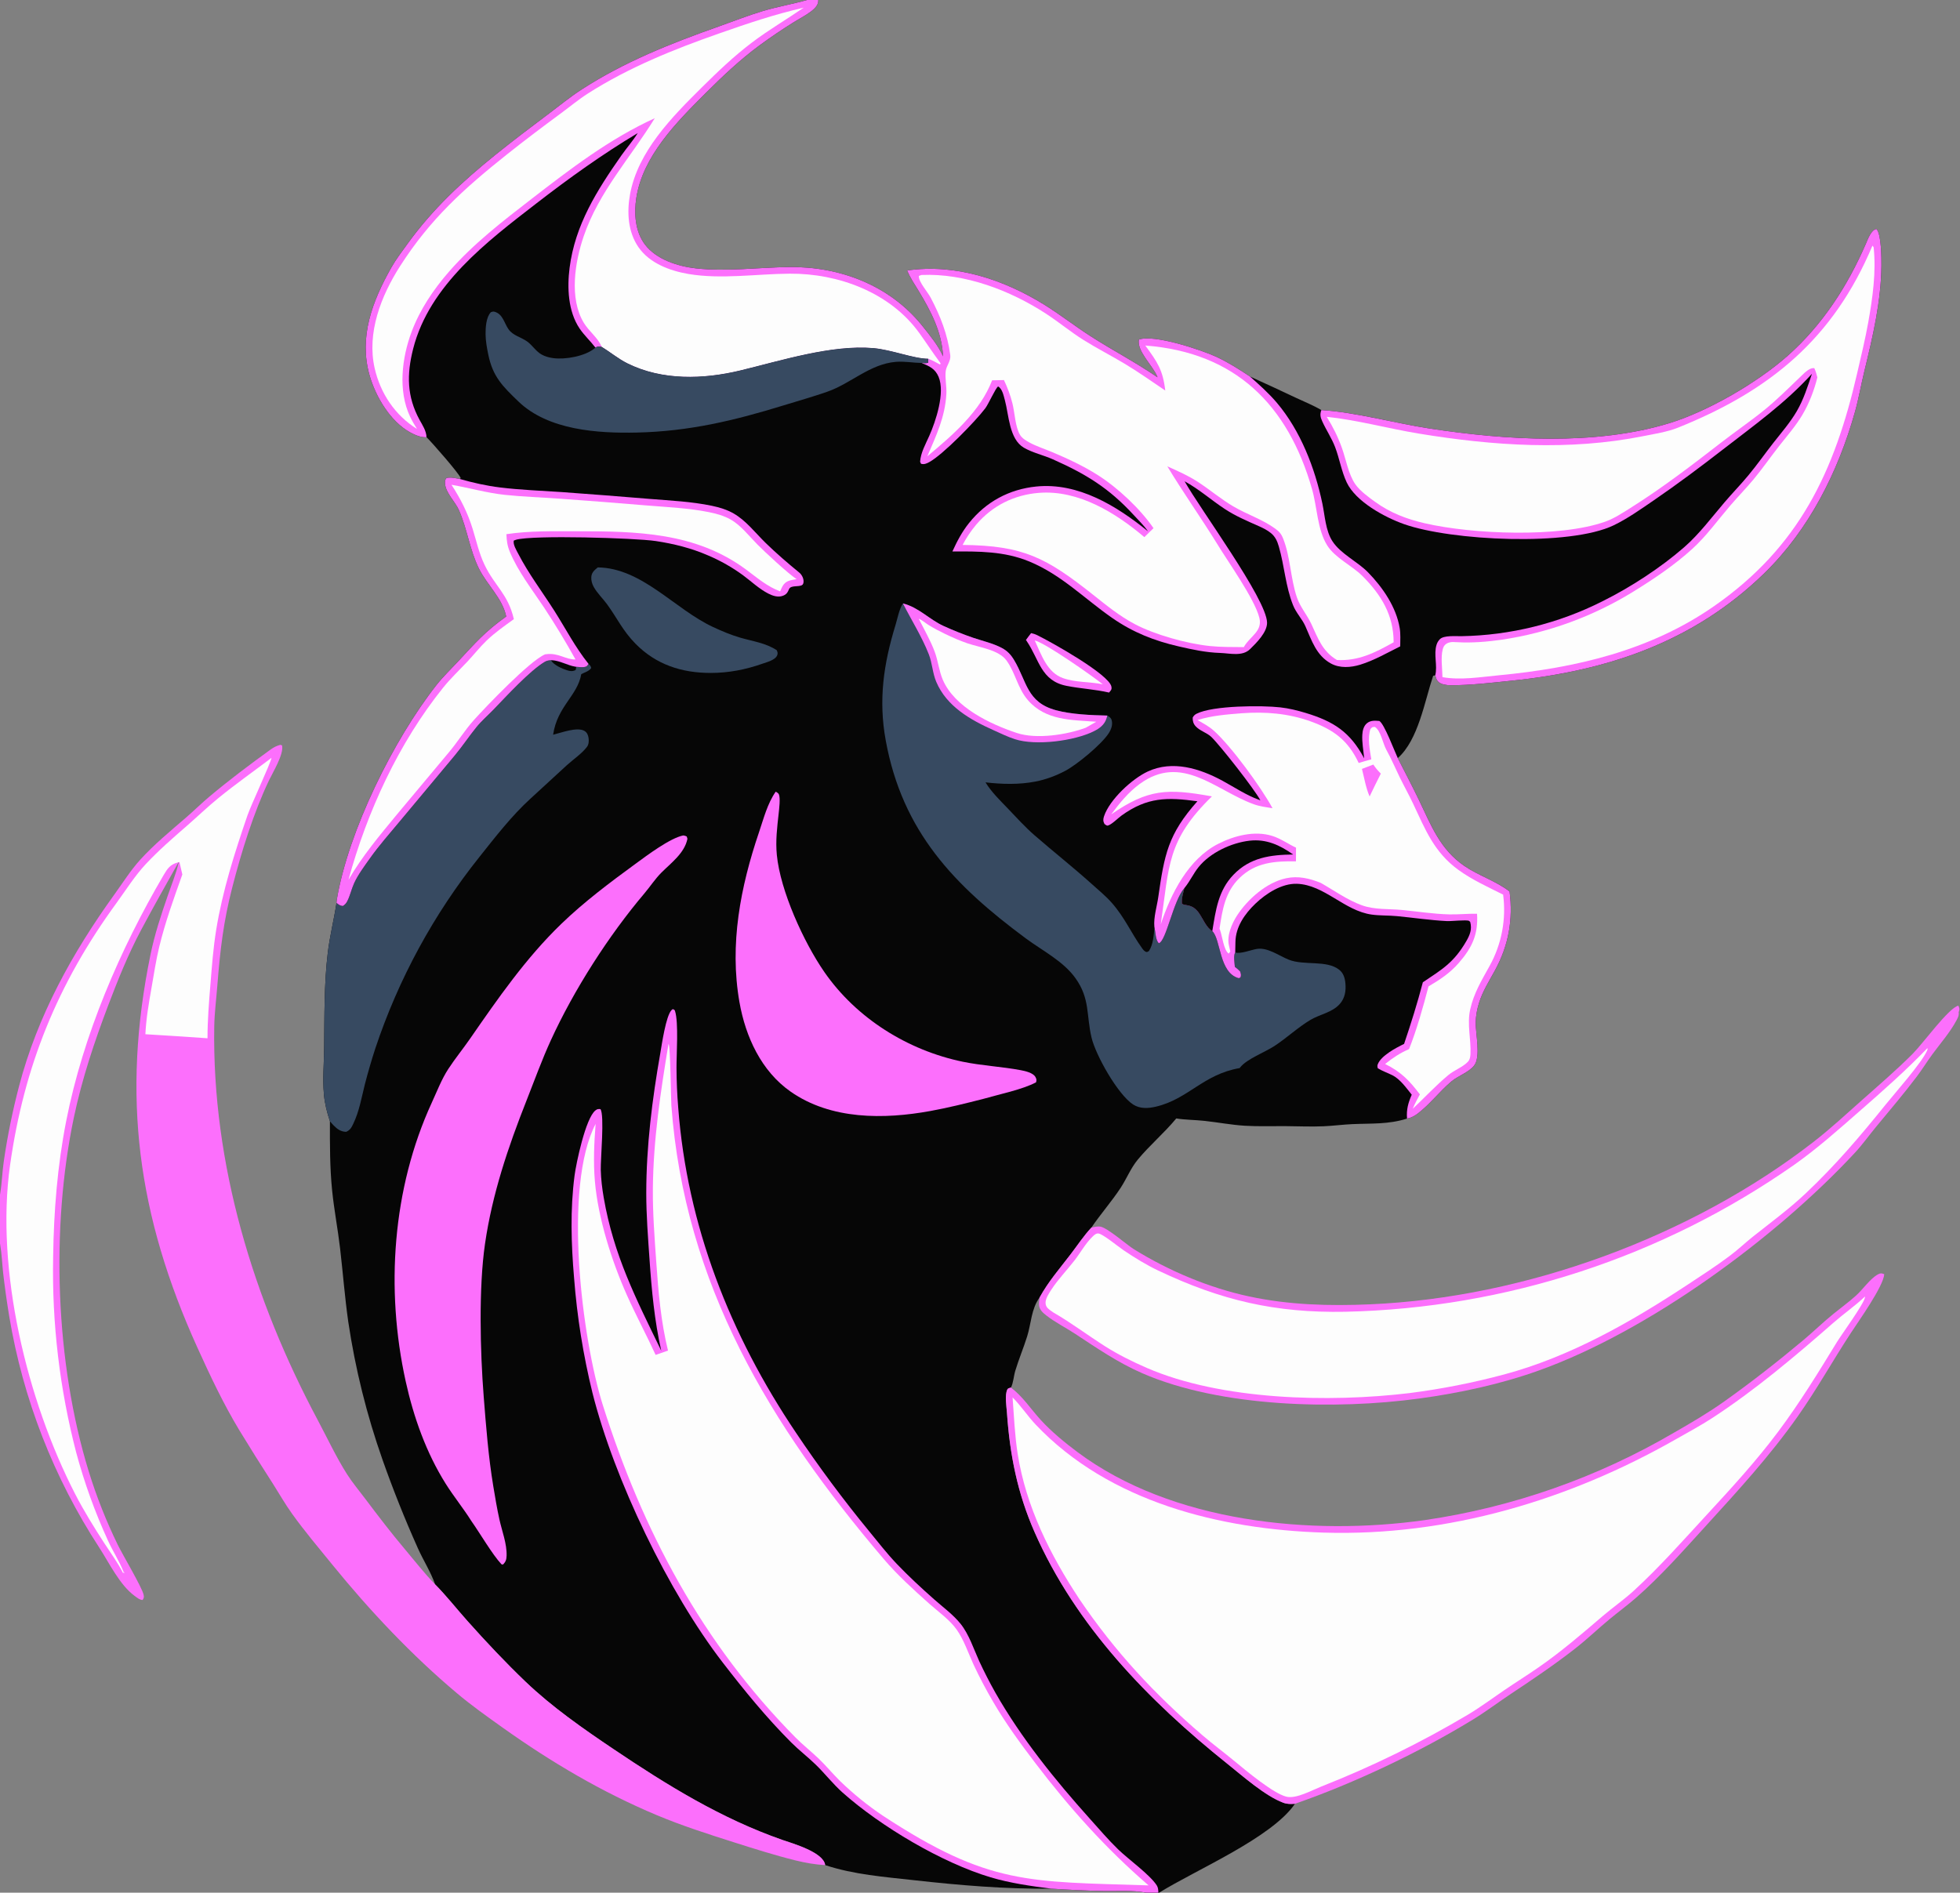 <?xml version="1.0" encoding="utf-8" ?>
<svg xmlns="http://www.w3.org/2000/svg" xmlns:xlink="http://www.w3.org/1999/xlink" width="1200" height="1159">
	<rect width="100%" height="100%" fill="#808080" stroke="none"/>
	<path fill="#060606" d="M494.148 0L500.983 0C500.978 0.278 500.983 0.557 500.967 0.835C500.827 3.285 498.566 5.466 496.741 6.862C493.226 9.552 489.131 11.595 485.384 13.954C478.575 18.243 471.818 22.779 465.33 27.542C453.122 36.505 442.349 46.726 431.655 57.407C414.155 74.886 393.563 95.609 389.586 121.164C388.102 130.698 388.834 141.749 394.851 149.715C401.796 158.91 414.998 163.09 426 164.334C444.642 166.442 464.424 163.747 483.184 163.526C514.401 163.158 544.767 174.795 564.584 199.419C568.936 204.827 574.653 211.855 577.371 218.205C576.716 203.539 569.987 190.679 562.55 178.343C560.069 174.227 557.193 170.098 555.408 165.633C584.849 161.302 614.531 171.151 639.481 186.665C649.114 192.654 658.082 199.692 667.632 205.826C681.379 214.656 694.87 221.589 708.692 231.033L708.34 230.197C705.516 223.587 695.99 215.051 697.276 207.956C706.49 204.538 735.601 214.283 744.682 218.495C751.964 221.873 758.616 226.123 765.278 230.558C774.728 234.84 784.143 239.2 793.522 243.638C798.628 246.03 804.144 248.239 808.994 251.121C829.811 252.391 853.867 259.123 875.055 262.375C921.477 269.5 976.618 273.1 1022.19 259.097C1045.8 251.842 1076.03 234.276 1094.63 217.741C1115.92 198.814 1131.12 175.194 1142.37 149.262C1143.58 146.467 1145.6 140.703 1148.86 140.225C1151.85 143.275 1151.93 158.171 1151.88 162.723C1151.69 184.464 1146.6 206.148 1141.48 227.15C1139.42 235.583 1137.99 244.073 1135.63 252.446C1125.3 289.072 1107.56 324.428 1080.08 351.145C1036.71 393.303 983.768 410.951 924.546 416.922C912.437 418.143 900.068 419.659 887.891 419.597C885.655 419.586 882.363 419.153 880.66 417.539C879.491 416.432 879.15 415.023 878.738 413.522L877.431 413.841C872.167 429.586 868.41 453.038 855.778 464.239C860.139 472.769 864.597 481.274 868.753 489.906C876.292 505.562 881.627 520.095 896.659 530.348C905.333 536.264 916.038 539.526 924.227 545.92C926.453 563.06 923.622 578.913 915.344 594.126C911.755 600.721 907.769 606.903 905.534 614.127C904.32 618.053 903.602 621.827 903.494 625.938C903.313 632.787 906.802 647.133 902.492 652.54C899.116 656.774 892.675 658.788 888.51 662.313C881.346 668.375 875.546 676.127 868.098 681.825C865.931 683.483 864.126 684.404 861.453 684.975C849.915 688.624 839.834 687.841 827.97 688.374C822.086 688.638 816.231 689.425 810.348 689.687C802.487 690.037 794.494 689.64 786.623 689.595C778.559 689.548 770.387 689.852 762.342 689.373C753.969 688.874 745.711 687.278 737.383 686.371C731.667 685.749 725.833 685.794 720.158 684.899C712.783 693.848 703.841 701.316 696.551 710.17C692.219 715.431 689.767 721.832 686.043 727.485C680.527 735.857 673.816 743.453 668.189 751.74C663.525 756.718 659.705 762.532 655.571 767.956C648.824 776.806 641.834 784.751 636.464 794.576C631.377 801.415 631.335 810.552 628.843 818.446C626.617 825.496 623.742 832.344 621.6 839.419C620.646 842.57 620.414 846.886 618.945 849.693C618.042 850.004 617.149 849.995 616.711 850.923C615.066 854.409 616.237 861.187 616.504 865.092C618.268 890.919 622.96 914.422 633.396 938.17C658.651 995.644 703.125 1041.45 751.508 1080.13C760.938 1087.67 774.491 1099.73 785.668 1103.92C788.028 1104.81 790.354 1104.76 792.826 1104.57C778.559 1125.47 732.087 1145.04 709.694 1159L709.196 1159L701.623 1159C693.58 1157.39 684.029 1158.13 675.758 1157.98C664.915 1157.77 654.232 1157.23 643.411 1156.53C615.601 1156.87 587.463 1154.46 559.859 1151.39C541.522 1149.34 522.843 1147.96 505.207 1142.12C504.274 1134.2 485.14 1128.84 478.984 1126.69C441.496 1113.57 408.647 1093.29 375.849 1071.24C357.216 1058.71 338.023 1045.35 321.765 1029.8C309.51 1018.07 297.507 1005.31 286.211 992.644C279.56 985.186 273.442 977.355 266.411 970.224C263.719 962.556 259.003 955.233 255.696 947.757C247.806 930.116 240.639 912.161 234.214 893.935C224.55 866.516 217.525 838.237 213.235 809.483C211.106 794.514 209.965 779.464 208.214 764.456C206.836 752.64 204.556 740.93 203.355 729.103C201.914 714.917 201.969 700.836 201.991 686.601C200.196 681.146 198.845 675.915 198.325 670.183C197.469 660.737 198.365 651.141 198.463 641.666C198.663 622.248 198.38 602.627 200.699 583.312C201.931 573.061 204.48 563.12 206.027 552.939C206.063 552.204 206.102 551.517 206.225 550.79C213.35 508.683 240.994 452.8 267.315 419.373C271.224 414.408 275.892 409.941 280.198 405.32C291.073 393.652 296.735 386.966 309.926 377.515C307.684 366.423 298.143 358.127 293.185 348.108C287.57 336.761 286.066 323.838 280.925 312.269C278.659 307.168 272.839 301.766 272.462 296.137C272.363 294.648 272.406 293.815 273.378 292.681C276.069 292.1 278.749 292.815 281.422 293.281L282.1 292.824C281.125 289.946 264.363 270.863 261.15 267.724C257.868 268.057 253.937 266.319 251.089 264.746C238.895 258.014 229.971 242.842 226.268 229.808C219.585 206.282 228.027 184.376 239.487 164.006C242.332 158.947 245.95 154.21 249.343 149.51C264.922 127.926 282.948 111.224 303.567 94.607C314.266 85.985 325.174 77.749 336.158 69.502C342.628 64.644 348.968 59.44 355.748 55.026C381.988 37.945 410.881 26.499 440.254 16.134C449.224 12.968 458.019 9.455 467.143 6.734C476.046 4.079 485.222 2.535 494.148 0Z"/>
	<path fill="#FC6FFC" d="M494.148 0L500.983 0C500.978 0.278 500.983 0.557 500.967 0.835C500.827 3.285 498.566 5.466 496.741 6.862C493.226 9.552 489.131 11.595 485.384 13.954C478.575 18.243 471.818 22.779 465.33 27.542C453.122 36.505 442.349 46.726 431.655 57.407C414.155 74.886 393.563 95.609 389.586 121.164C388.102 130.698 388.834 141.749 394.851 149.715C401.796 158.91 414.998 163.09 426 164.334C444.642 166.442 464.424 163.747 483.184 163.526C514.401 163.158 544.767 174.795 564.584 199.419C568.936 204.827 574.653 211.855 577.371 218.205C576.716 203.539 569.987 190.679 562.55 178.343C560.069 174.227 557.193 170.098 555.408 165.633C584.849 161.302 614.531 171.151 639.481 186.665C649.114 192.654 658.082 199.692 667.632 205.826C681.379 214.656 694.87 221.589 708.692 231.033L708.34 230.197C705.516 223.587 695.99 215.051 697.276 207.956C706.49 204.538 735.601 214.283 744.682 218.495C751.964 221.873 758.616 226.123 765.278 230.558C771.014 235.645 776.71 240.691 781.682 246.557C796.234 263.727 805.089 286.606 809.644 308.514C811.172 315.862 811.595 324.894 815.703 331.314C820.739 339.184 830.967 343.731 837.6 350.517C846.525 359.648 854.852 371.756 856.958 384.588C857.55 388.196 857.313 392.148 857.279 395.806C849.408 399.712 841.265 404.424 832.87 407.005C827.031 408.8 820.299 409.315 814.786 406.265C805.826 401.308 803.078 392.115 799.215 383.467C797.187 378.926 793.571 375.398 791.649 370.551C787.04 358.931 786.402 346.534 782.964 334.685C782.009 331.395 780.803 328.613 778.087 326.417C775.887 324.639 773.354 323.365 770.784 322.224C763.496 318.99 756.548 316.073 749.852 311.666C741.55 306.202 734.019 299.471 725.267 294.726C734.643 311.579 775.506 366.879 775.753 381.255C775.854 387.153 769.312 393.604 765.364 397.487C760.616 402.155 753.064 400.042 747.037 399.843C738.195 399.552 730.285 397.813 721.673 395.84C706.735 392.419 693.667 387.25 681.008 378.462C663.849 366.549 649.918 351.996 630.199 343.845C614.899 337.521 599.339 337.612 583.1 337.706C585.945 331.453 588.993 325.64 593.302 320.257C603.697 307.274 617.852 299.614 634.39 297.931C660.108 295.314 683.653 309.793 702.847 325.353C700.322 321.71 697.015 318.534 694.013 315.274C678.803 298.749 664.864 290.302 644.578 281.252C638.863 278.703 632.24 277.281 626.864 274.153C617.833 268.898 617.704 254.084 615.221 245.033C614.462 242.267 613.685 238.119 611.086 236.651C609.641 237.432 605.153 247.5 603.239 250.027C597.163 258.049 577.326 278.434 568.879 283.007C567.215 283.907 565.772 284.536 563.885 283.991L563.331 282.759C563.67 277.234 566.728 271.903 568.94 266.91C572.985 257.78 578.717 240.481 574.662 230.785C572.575 225.796 568.962 224.196 564.282 222.262C565.858 222.208 566.722 222.66 568.299 222.078L568.279 219.688C559.337 219.64 545.845 214.151 534.758 213.182C509.121 210.943 478.049 220.883 453.255 226.856C430.631 232.306 405.461 233.115 384.134 222.508C378.528 219.72 373.796 215.706 368.463 212.474C366.781 212.306 366.025 211.935 364.574 212.869C361.492 208.844 357.701 205.379 354.867 201.187C347.776 190.697 347.174 176.144 348.731 164.007C352.123 137.572 365.526 116.544 380.408 95.238C383.647 90.602 387.458 86.328 390.431 81.515C368.775 94.455 348.401 109.094 328.457 124.509C298.219 147.88 262.855 174.608 252.959 213.558C248.957 229.31 249.086 242.775 256.849 257.046C258.741 260.523 260.942 263.661 261.15 267.724C257.868 268.057 253.937 266.319 251.089 264.746C238.895 258.014 229.971 242.842 226.268 229.808C219.585 206.282 228.027 184.376 239.487 164.006C242.332 158.947 245.95 154.21 249.343 149.51C264.922 127.926 282.948 111.224 303.567 94.607C314.266 85.985 325.174 77.749 336.158 69.502C342.628 64.644 348.968 59.44 355.748 55.026C381.988 37.945 410.881 26.499 440.254 16.134C449.224 12.968 458.019 9.455 467.143 6.734C476.046 4.079 485.222 2.535 494.148 0Z"/>
	<path fill="#FDFDFD" d="M255.328 262.695C241.9 254.342 232.932 240.976 229.403 225.559C224.439 203.87 233.316 181.192 244.884 163.071C263.435 134.01 284.22 115.372 310.781 94.236C321.55 85.666 332.473 77.459 343.548 69.295C349.09 65.209 354.289 60.854 360.117 57.143C385.096 41.238 412.646 30.163 440.481 20.415C458.009 14.276 473.867 8.901 492.051 4.702C481.564 11.902 470.578 18.331 460.42 26.014C449.276 34.442 439.368 43.938 429.457 53.761C411.32 71.733 390.573 92.732 385.759 118.883C383.734 129.885 384.399 141.998 390.951 151.441C397.734 161.218 410.181 165.85 421.488 167.774C441.417 171.166 463.327 167.727 483.482 167.586C513.281 167.378 544.916 179.059 562.821 203.91C567.106 209.857 571.053 215.984 575.424 221.838C575.631 222.115 575.754 222.445 575.919 222.748L575.42 223.168C573.14 221.986 570.703 220.521 568.279 219.688C559.337 219.64 545.845 214.151 534.758 213.182C509.121 210.943 478.049 220.883 453.255 226.856C430.631 232.306 405.461 233.115 384.134 222.508C378.528 219.72 373.796 215.706 368.463 212.474C368.381 212.284 368.304 212.093 368.216 211.906C365.711 206.554 360.585 202.835 357.508 197.797C348.298 182.72 352.011 160.383 357.369 144.659C366.648 117.431 386.048 96.519 400.871 72.402C373.573 84.781 349.2 103.444 325.577 121.699C307.748 135.477 289.802 149.287 274.915 166.331C265.359 177.272 257.092 189.564 251.985 203.231C246.021 219.19 243.589 239.234 251.054 255.093C252.284 257.707 253.804 260.242 255.328 262.695Z"/>
	<path fill="#FDFDFD" d="M564.189 168.38C590.761 167.239 618.45 177.777 640.508 192.157C648.335 197.259 655.528 203.291 663.462 208.244C671.751 213.419 680.459 217.853 688.826 222.883C697.22 227.929 705.293 233.683 713.426 239.146C711.975 226.568 708.587 221.659 701.203 211.584C756.345 215.813 788.518 247.873 803.288 299.512C806.409 310.423 806.518 324.282 812.559 333.967C817.343 341.635 827.688 346.256 834.171 352.747C845.739 364.331 853.22 376.718 853.247 393.31C841.913 399.656 831.763 404.868 818.545 404.162C809.66 398.868 806.989 391.005 802.885 382.152C800.246 376.459 796.061 371.813 794.01 365.763C790.095 354.209 790.083 341.157 785.624 329.868C784.417 326.81 783.234 325.526 780.605 323.623C772.826 317.993 763.462 315.023 755.188 310.156C747.735 305.772 741.085 300.159 733.875 295.408C727.852 291.439 721.266 288.504 714.698 285.577C724.429 301.711 735.354 317.061 745.23 333.091C751.963 344.197 767.985 366.511 771.008 378.222C773.13 386.445 765.53 389.542 761.861 395.684C761.744 395.879 761.634 396.079 761.521 396.276C754.603 396.201 747.558 396.31 740.675 395.596C726.766 394.154 707.09 388.712 694.75 382.177C685.36 377.205 677.513 370.76 669.252 364.217C640.495 341.438 626.536 334.052 589.354 333.7C591.631 329.317 594.381 325.197 597.556 321.413C607.46 309.687 620.944 302.956 636.231 301.796C660.269 299.971 682.982 313.949 700.622 328.917L706.232 323.43C697.901 311.345 684.343 298.663 671.946 290.811C663.247 285.303 653.606 280.808 644.117 276.823C639.565 274.911 634.657 273.344 630.313 271.006C628.338 269.943 625.843 268.434 624.624 266.482C621.555 261.568 621.3 252.785 619.875 247.068C618.618 242.026 616.873 237.435 614.664 232.739L607.424 232.888C600.101 252.026 583.173 266.57 567.751 279.417C573.264 266.483 578.568 255.629 579.407 241.236C579.674 236.658 578.464 231.61 579.01 227.234C579.437 223.807 582.281 221.085 581.79 217.408C580.068 204.489 575.829 193.773 569.806 182.279C567.933 178.703 562.373 172.638 562.545 168.977L564.189 168.38Z"/>
	<path fill="#FC6FFC" d="M404.831 827.093C400.707 808.662 398.975 790.232 397.683 771.422C396.748 757.821 395.665 744.169 395.672 730.528C395.687 701.942 399.303 673.195 404.242 645.084C405.229 639.471 407.658 622.233 411.131 618.555C411.354 618.319 411.632 618.143 411.882 617.936C412.688 618.315 412.994 618.205 413.287 619.127C415.539 626.209 414.128 645.882 414.187 653.931C414.22 662.057 414.571 670.179 415.238 678.278C420.703 750.552 446.971 817.336 487.3 877.287C501.244 898.123 516.197 918.266 532.105 937.644C537.607 944.342 543.008 951.324 548.985 957.599C556.209 965.183 564.148 972.51 572.001 979.453C577.419 984.242 583.59 988.737 588.122 994.382C593.275 1000.8 596.096 1009.68 599.494 1017.16C602.542 1023.74 605.852 1030.2 609.417 1036.53C625.233 1064.34 645.901 1089.94 667.214 1113.69C672.91 1120.03 678.486 1126.58 684.608 1132.52C690.754 1138.48 703.912 1147.91 708.163 1154.44C709.117 1155.9 709.141 1157.32 709.196 1159L701.623 1159C693.58 1157.39 684.029 1158.13 675.758 1157.98C664.915 1157.77 654.232 1157.23 643.411 1156.53C630.927 1154.91 618.61 1153.19 606.509 1149.6C576.811 1140.77 539.174 1118.44 515.86 1097.69C509.884 1092.37 505.095 1086.09 499.391 1080.56C494.544 1075.87 489.16 1071.74 484.384 1066.97C469.335 1051.93 455.586 1035.05 442.601 1018.22C409.27 975.002 376.097 906.039 362.736 852.947C357.068 829.834 353.303 806.296 351.478 782.568C349.686 761.809 349.068 740.558 351.774 719.844C352.745 712.412 358.483 684.859 364.498 680.021C365.733 679.028 366.112 679.115 367.615 679.165C370.214 682.871 367.638 709.695 367.817 716.467C367.966 722.127 368.661 727.807 369.624 733.382C375.741 768.811 389.428 795.355 404.831 827.093Z"/>
	<path fill="#FDFDFD" d="M409.297 639.194C410.474 640.464 410.704 672.462 411.038 676.966C419.167 786.414 471.443 872.829 540.994 954.61C549.368 964.456 559.293 973.441 568.935 982.045C574.469 986.983 581.425 991.822 585.721 997.912C590.198 1004.26 592.878 1012.44 596.123 1019.5C599.815 1027.35 603.868 1035.03 608.268 1042.51C615.89 1055.57 624.823 1067.73 633.966 1079.75C654.757 1107.08 677.155 1132.08 703.201 1154.54C629.802 1152.15 605.583 1154.55 540.547 1111.88C531.172 1105.58 522.376 1098.45 514.264 1090.58C509.736 1086.11 505.682 1081.15 501.075 1076.76C496.475 1072.37 491.452 1068.44 486.981 1063.91C429.963 1006.26 393.339 937.23 369.086 860.459C356.33 820.081 344.573 726.854 364.677 688.201C363.75 699.771 363.221 711.683 364.214 723.263C366.176 746.136 374.595 772.498 383.984 793.465C389.453 805.68 395.814 817.515 401.403 829.692L408.986 827.058C404.648 809.354 403.089 791.318 401.822 773.181C400.77 758.104 399.58 742.99 399.717 727.865C399.987 697.939 404.418 668.64 409.297 639.194Z"/>
	<path fill="#FC6FFC" d="M808.994 251.121C829.811 252.391 853.867 259.123 875.055 262.375C921.477 269.5 976.618 273.1 1022.19 259.097C1045.8 251.842 1076.03 234.276 1094.63 217.741C1115.92 198.814 1131.12 175.194 1142.37 149.262C1143.58 146.467 1145.6 140.703 1148.86 140.225C1151.85 143.275 1151.93 158.171 1151.88 162.723C1151.69 184.464 1146.6 206.148 1141.48 227.15C1139.42 235.583 1137.99 244.073 1135.63 252.446C1125.3 289.072 1107.56 324.428 1080.08 351.145C1036.71 393.303 983.768 410.951 924.546 416.922C912.437 418.143 900.068 419.659 887.891 419.597C885.655 419.586 882.363 419.153 880.66 417.539C879.491 416.432 879.15 415.023 878.738 413.522C880.21 407.507 877.655 400.795 879.533 394.793C879.922 393.537 880.603 392.391 881.519 391.447C883.94 388.941 891.286 389.638 894.725 389.576C924.712 389.059 954.196 381.772 980.971 368.259C998.154 359.742 1016.66 347.717 1031.07 335.154C1040.46 326.971 1047.9 316.866 1055.96 307.449C1060.73 301.869 1065.87 296.602 1070.55 290.94C1075.85 284.539 1080.63 277.697 1085.76 271.16C1090.69 264.884 1096.04 258.724 1100.06 251.823C1104.25 244.637 1106.72 236.725 1109.36 228.883C1092.91 246.969 1073.93 260.449 1054.76 275.313C1040.78 286.148 1026.84 296.59 1012.24 306.574C1004.48 311.881 996.515 317.535 988.043 321.642C961.094 334.707 888.411 331.183 859.545 320.934C847.724 316.738 830.059 307.189 824.503 295.38C821.311 288.596 820.085 280.798 817.413 273.782C815.343 268.344 811.987 263.387 809.577 258.094C808.409 255.529 808.02 253.798 808.994 251.121Z"/>
	<path fill="#FDFDFD" d="M1146.4 150.426L1147.13 151.445C1148.73 166.584 1146.52 182.278 1143.86 197.199C1141.98 207.737 1139.44 218.124 1137.04 228.551C1123.21 288.699 1101.59 334.928 1049.26 371.301C1010.13 398.496 964.454 409.072 917.679 413.518C906.506 414.58 894.231 416.649 883.14 414.66C883.068 409.399 882.004 402.669 883.3 397.62C883.841 395.513 884.915 394.246 887.018 393.515C888.618 392.958 890.432 393.162 892.089 393.255C901.481 393.779 910.383 393.009 919.671 391.704C948.159 387.42 975.484 377.412 999.998 362.281C1012.38 354.688 1025.47 345.821 1036.17 336.053C1044.8 328.185 1051.75 318.464 1059.32 309.627C1063.95 304.22 1068.96 299.137 1073.51 293.66C1079.02 287.03 1083.95 279.899 1089.27 273.111C1094.2 266.83 1099.54 260.753 1103.6 253.859C1107.62 247.026 1110.81 238.816 1112.67 231.093C1112.19 229.09 1111.66 227.342 1110.81 225.465C1108.14 225.001 1105.11 228.017 1103.26 229.789C1095.73 237.006 1088.36 244.43 1080.26 251.025C1071.78 257.925 1062.64 264.143 1053.99 270.846C1035.87 284.886 1017.7 298.825 998.269 311.036C993.357 314.123 988.26 317.505 982.769 319.454C954.938 329.331 901.595 327.214 872.294 320.429C861.139 317.846 851.231 314.061 841.917 307.325C837.923 304.437 832.802 300.76 829.912 296.708C825.621 290.694 824.013 281.043 821.503 274.074C819.088 267.367 816.044 261.292 812.292 255.237C831.216 257.245 850.108 262.476 868.936 265.561C914.254 272.983 960.796 276.139 1006.08 267.077C1012.98 265.697 1020.79 264.511 1027.32 261.889C1083.6 239.292 1122.45 207.436 1146.4 150.426Z"/>
	<path fill="#374A61" d="M758.985 654.05C736.655 657.88 727.589 672.951 707.81 677.652C703.049 678.783 697.922 679.12 693.668 676.302C684.302 670.099 670.855 646.228 668.274 635.333C665.036 621.66 667.423 611.598 658.505 599.076C650.98 588.509 638.277 582.218 628.017 574.616C584.254 542.19 552.509 509.395 542.284 453.421C537.749 428.59 540.962 406.57 548.261 382.763C549.47 378.819 550.541 372.872 552.832 369.535C562.624 371.993 568.777 379.251 577.715 383.336C583.667 386.048 589.747 388.47 595.933 390.592C601.636 392.507 607.938 393.935 613.266 396.743C616.701 398.554 618.851 400.821 620.841 404.135C628.756 417.311 628.542 430.062 646.501 434.921C655.987 437.487 668.122 437.961 677.945 438.194C679.259 438.972 680.181 439.479 680.62 441.049C681.391 443.812 680.294 446.717 678.799 449.026C674.392 455.832 659.561 468.08 652.43 471.908C646.697 474.986 640.29 477.372 633.893 478.606C623.832 480.546 613.505 480.254 603.376 479.095C607.092 485.164 612.256 490.078 617.145 495.199C622.426 500.729 627.586 506.456 633.363 511.476C644.937 521.533 656.914 530.988 668.347 541.256C672.516 545.001 677.019 548.686 680.715 552.889C688.666 561.931 692.533 571.332 699.191 580.6C699.852 581.52 700.574 582.473 701.663 582.901C702.344 583.169 702.815 582.682 703.415 582.38C706.113 578.275 706.261 572.88 706.861 568.129C707.48 570.704 707.498 575.899 709.519 577.588C714.027 576.355 718.277 551.664 725.091 543.869C724.402 546.892 723.221 550.283 723.642 553.382C724.665 554.091 725.376 554.135 726.571 554.307C729.899 554.786 732.063 556.354 734.008 559.076C736.372 562.382 738.647 568.239 742.227 570.17C747.521 575.179 746.269 595.802 758.436 599.013C759.399 598.561 759.418 598.833 759.644 597.972C759.94 596.849 759.607 596.052 759.315 594.965C758.277 593.809 757.281 592.985 756.04 592.073C755.892 589.837 755.036 585.115 756.261 583.238C759.508 584.334 765.982 581.617 769.634 581.069C776.178 580.086 783.102 585.277 788.983 587.654C798.348 591.442 812.19 587.694 819.93 593.841C822.546 595.919 823.41 598.913 823.711 602.122C824.144 606.738 823.467 611.147 820.332 614.73C815.696 620.03 808.196 621.056 802.366 624.514C794.687 629.071 787.801 635.609 780.24 640.555C774.395 644.378 763.44 648.428 759.367 653.552C759.237 653.716 759.112 653.884 758.985 654.05Z"/>
	<path fill="#FC6FFC" d="M552.832 369.535C562.624 371.993 568.777 379.251 577.715 383.336C583.667 386.048 589.747 388.47 595.933 390.592C601.636 392.507 607.938 393.935 613.266 396.743C616.701 398.554 618.851 400.821 620.841 404.135C628.756 417.311 628.542 430.062 646.501 434.921C655.987 437.487 668.122 437.961 677.945 438.194C677.78 438.803 677.604 439.408 677.417 440.01C676.205 443.841 673.16 446.073 669.633 447.823C657.748 453.721 634.207 456.804 621.441 452.673C616.939 451.216 612.572 449.071 608.257 447.136C594.06 440.773 579.614 432.614 573.218 417.53C570.913 412.094 570.781 406.062 568.633 400.605C564.397 389.842 558.063 379.83 552.832 369.535Z"/>
	<path fill="#FDFDFD" d="M562.506 378.889C564.589 379.71 566.435 381.422 568.347 382.621C571.589 384.656 575.042 386.463 578.49 388.12C583.001 390.289 587.673 392.362 592.411 393.979C599.592 396.43 611.386 397.904 616.146 404.357C621.687 411.867 622.962 421.388 629.325 428.74C640.17 441.27 655.97 440.85 671.206 441.964L664.785 445.612C653.25 449.95 634.542 452.834 622.575 448.858C606.087 443.381 584.44 433.033 577.255 416.334C574.878 410.81 574.347 404.665 572.235 399.019C569.671 392.164 565.803 385.436 562.506 378.889Z"/>
	<path fill="#FC6FFC" d="M771.645 490.057C768.148 483.395 747.114 456.57 741.68 451.322C738.895 448.633 734.634 447.605 732.011 444.72C730.578 443.143 730.183 441.509 730.22 439.439C730.854 438.261 731.454 437.641 732.664 437.029C742.669 431.97 772.732 431.906 783.831 433.163C789.073 433.756 794.285 435.026 799.33 436.553C816.765 441.83 826.669 448.376 835.203 464.376C834.786 459.657 833.794 454.624 834.073 449.912C834.222 447.402 834.865 444.583 836.891 442.907C839.145 441.041 841.763 441.262 844.504 441.489C847.594 443.356 853.709 459.857 855.778 464.239C860.139 472.769 864.597 481.274 868.753 489.906C876.292 505.562 881.627 520.095 896.659 530.348C905.333 536.264 916.038 539.526 924.227 545.92C926.453 563.06 923.622 578.913 915.344 594.126C911.755 600.721 907.769 606.903 905.534 614.127C904.32 618.053 903.602 621.827 903.494 625.938C903.313 632.787 906.802 647.133 902.492 652.54C899.116 656.774 892.675 658.788 888.51 662.313C881.346 668.375 875.546 676.127 868.098 681.825C865.931 683.483 864.126 684.404 861.453 684.975C861.008 679.459 862.144 675.317 864.333 670.364C861.15 666.38 857.269 660.872 852.618 658.506C849.607 656.974 846.41 655.924 843.519 654.156C843.354 653.144 843.148 652.752 843.522 651.756C845.512 646.465 854.761 641.596 859.644 639.251C863.89 626.73 867.777 614.304 871.134 601.51C883.016 593.551 890.106 589.473 897.689 576.418C899.944 572.537 901.31 569.117 900.151 564.654C899.91 564.405 899.739 564.059 899.427 563.908C897.791 563.119 888.56 564.178 885.938 564.045C875.684 563.523 865.458 561.983 855.241 560.999C850.139 560.508 844.898 560.752 839.838 560.059C823.07 557.761 810.878 541.79 794.045 541.199C784.824 540.875 775.135 547.137 768.646 553.339C762.113 559.582 756.504 567.572 756.384 576.922L756.261 583.238C755.036 585.115 755.892 589.837 756.04 592.073C757.281 592.985 758.277 593.809 759.315 594.965C759.607 596.052 759.94 596.849 759.644 597.972C759.418 598.833 759.399 598.561 758.436 599.013C746.269 595.802 747.521 575.179 742.227 570.17C738.647 568.239 736.372 562.382 734.008 559.076C732.063 556.354 729.899 554.786 726.571 554.307C725.376 554.135 724.665 554.091 723.642 553.382C723.221 550.283 724.402 546.892 725.091 543.869C718.277 551.664 714.027 576.355 709.519 577.588C707.498 575.899 707.48 570.704 706.861 568.129C706.823 567.901 706.77 567.676 706.748 567.447C706.208 561.862 708.329 555.031 709.137 549.414C712.897 523.251 715.12 510.861 733.102 490.66C714.569 488.122 702.473 488.088 686.764 499.329C684.587 500.887 680.676 504.892 678.309 505.538C677.545 505.746 676.833 504.974 676.209 504.578C675.299 502.823 675.337 501.634 675.947 499.816C679.36 489.648 693.032 476.941 702.691 472.448C717.9 465.375 734.63 470.579 748.607 478.188C755.811 482.11 763.135 487.026 770.864 489.784L771.645 490.057Z"/>
	<path fill="#060606" d="M725.091 543.869C725.207 543.728 725.325 543.589 725.439 543.447C728.588 539.531 730.681 534.878 733.821 530.973C740.943 522.116 753.919 516.075 765.058 514.805C775.239 513.644 783.644 517.511 791.721 523.271C777.827 523.436 765.372 525.068 755.206 535.635C745.818 545.394 744.344 557.399 742.227 570.17C738.647 568.239 736.372 562.382 734.008 559.076C732.063 556.354 729.899 554.786 726.571 554.307C725.376 554.135 724.665 554.091 723.642 553.382C723.221 550.283 724.402 546.892 725.091 543.869Z"/>
	<path fill="#FDFDFD" d="M760.27 436.768C774.664 435.701 788.802 436.831 802.463 441.764C816.674 446.896 825.397 453.459 831.851 467.218C834.395 466.402 836.999 465.721 839.566 464.978C838.645 459.236 837.191 452.023 839.042 446.417C840.183 445.221 840.08 445.215 841.72 445.124C845.37 447.267 846.612 455.214 848.716 459.008C851.73 464.443 854.197 470.28 856.929 475.874C859.583 481.306 862.553 486.582 865.129 492.051C872.691 508.097 878.032 521.897 892.895 532.679C901.319 538.789 911.006 543.174 920.283 547.833C922.261 562.824 919.396 578.055 912.106 591.302C907.233 600.17 902.391 608.003 900.142 618.03C898.062 627.301 900.742 636.376 900.28 645.581C900.192 647.312 899.886 648.942 898.648 650.241C895.548 653.491 890.431 655.281 886.869 658.224C879.138 664.612 872.262 672.121 864.938 678.981C866.203 675.912 867.719 673.069 869.316 670.164C862.916 661.674 857.661 656.277 848.028 651.552C852.757 647.784 857.114 644.826 862.694 642.446C867.552 630.07 871.24 616.887 874.604 604.032C881.647 599.899 887.794 595.822 893.19 589.606C901.337 580.22 905.126 572.131 904.31 559.54C898.592 559.428 892.885 560.073 887.163 559.928C877.629 559.687 867.956 558.165 858.459 557.24C850.259 556.441 841.613 557.203 833.77 554.352C824.82 551.099 816.911 545.355 808.675 540.67C801.816 537.895 794.877 536.211 787.453 537.795C775.479 540.349 764.012 550.512 757.452 560.501C754.216 565.429 751.023 572.908 752.393 578.85L753.242 582.606C753.053 582.87 752.501 583.815 752.21 583.912C749.214 581.812 748.286 573.048 746.911 569.324L746.656 568.652C748.407 557.05 750.064 546.228 758.889 537.647C768.806 528.003 780.39 527.297 793.444 527.449L793.479 519.069C788.611 516.796 784.195 513.555 779.025 511.914C768.2 508.477 755.828 511.687 746.019 516.64C727.526 525.976 716.887 547.204 710.663 566.029C715.936 530.034 714.322 514.725 741.985 487.682C741.77 487.64 741.556 487.596 741.34 487.557C714.829 482.811 702.881 483.076 680.348 498.686C685.37 491.873 690.832 485.159 697.703 480.122C723.512 461.203 744.004 483.844 767.45 492.434C771.152 493.791 775.213 494.299 779.093 494.922C772.089 482.05 753.689 456.729 742.951 447.267C740.054 444.715 736.527 442.877 733.211 440.917C741.974 438.174 751.171 437.497 760.27 436.768Z"/>
	<path fill="#FC6FFC" d="M840.822 468.182C842.157 470.281 843.662 471.96 845.403 473.731C843.06 478.365 840.77 483.025 838.536 487.712C836.257 482.574 835.249 476.314 833.846 470.85L840.822 468.182Z"/>
	<path fill="#374A61" d="M206.027 552.939C207.473 553.941 208.144 554.681 209.923 554.795C211.178 553.976 211.909 553.224 212.589 551.906C214.396 548.404 215.195 544.384 216.839 540.792C219.231 535.567 223.238 530.209 226.577 525.505C232.213 517.566 238.668 510.312 244.879 502.83L278.29 462.797C283.048 457.131 287.108 450.932 291.777 445.206C294.899 441.378 298.708 438.098 302.14 434.551C309.956 426.471 324.469 410.58 333.658 405.214C334.843 404.521 335.972 404.403 337.318 404.277C342.655 404.271 347.489 407.633 352.839 408.33C354.448 408.439 356.335 408.709 357.916 408.438C359.385 408.186 359.497 407.686 360.332 406.542C361.354 407.517 361.596 407.698 361.973 409.039C360.841 410.935 357.836 411.808 355.892 412.797C353.519 426.217 341.193 432.47 338.643 449.92C343.459 448.768 353.326 444.931 357.829 447.589C359.446 448.544 360.084 450.153 360.345 451.916C360.616 453.752 360.499 455.884 359.334 457.406C356.178 461.528 350.876 465.114 347.001 468.628L324.728 489.104C313.264 499.568 303.305 512.47 293.657 524.591C265.588 559.692 243.953 599.485 229.754 642.127C227.389 649.416 225.249 656.776 223.337 664.197C221.298 672.347 219.976 680.456 216.323 688.087C215.168 690.5 214.48 691.921 211.967 693.084C208.721 693.032 206.567 691.494 204.323 689.227C203.5 688.396 202.742 687.496 201.991 686.601C200.196 681.146 198.845 675.915 198.325 670.183C197.469 660.737 198.365 651.141 198.463 641.666C198.663 622.248 198.38 602.627 200.699 583.312C201.931 573.061 204.48 563.12 206.027 552.939Z"/>
	<path fill="#060606" d="M337.318 404.277C342.655 404.271 347.489 407.633 352.839 408.33L352.413 410.324C350.524 411.212 349.153 411.071 347.17 410.447C344.078 409.473 338.871 407.16 337.318 404.277Z"/>
	<path fill="#FC6FFC" d="M309.926 377.515C307.684 366.423 298.143 358.127 293.185 348.108C287.57 336.761 286.066 323.838 280.925 312.269C278.659 307.168 272.839 301.766 272.462 296.137C272.363 294.648 272.406 293.815 273.378 292.681C276.069 292.1 278.749 292.815 281.422 293.281C289.541 295.612 297.715 297.459 306.105 298.493C318.558 300.029 331.238 300.461 343.759 301.319C361.784 302.611 379.8 304.01 397.808 305.515C410.43 306.542 423.471 307.137 435.878 309.733C440.412 310.681 445.169 312.113 449.194 314.446C456.903 318.912 462.49 326.362 468.787 332.499C475.155 338.707 482.393 344.951 489.286 350.572C490.875 351.867 492.08 354.145 491.973 356.255C491.932 357.074 491.697 357.959 490.942 358.356C488.803 359.48 484.154 358.307 483.122 360.696C482.204 362.82 481.562 363.971 479.36 364.816C476.385 365.959 473.126 364.887 470.431 363.509C464.781 360.621 459.97 356.021 454.906 352.255C448.342 347.459 441.254 343.425 433.778 340.23C423.437 335.705 412.613 332.98 401.466 331.312C388.739 329.408 326.222 327.56 315.961 330.505C315.4 330.666 315.178 330.777 314.603 331.011C313.891 333.257 316.253 337.085 317.298 339.113C323.571 351.279 331.924 362.292 339.26 373.817C346.305 384.886 352.08 396.229 360.332 406.542C359.497 407.686 359.385 408.186 357.916 408.438C356.335 408.709 354.448 408.439 352.839 408.33C347.489 407.633 342.655 404.271 337.318 404.277C335.972 404.403 334.843 404.521 333.658 405.214C324.469 410.58 309.956 426.471 302.14 434.551C298.708 438.098 294.899 441.378 291.777 445.206C287.108 450.932 283.048 457.131 278.29 462.797L244.879 502.83C238.668 510.312 232.213 517.566 226.577 525.505C223.238 530.209 219.231 535.567 216.839 540.792C215.195 544.384 214.396 548.404 212.589 551.906C211.909 553.224 211.178 553.976 209.923 554.795C208.144 554.681 207.473 553.941 206.027 552.939C206.063 552.204 206.102 551.517 206.225 550.79C213.35 508.683 240.994 452.8 267.315 419.373C271.224 414.408 275.892 409.941 280.198 405.32C291.073 393.652 296.735 386.966 309.926 377.515Z"/>
	<path fill="#FDFDFD" d="M276.423 296.865C287.415 298.749 297.957 301.857 309.108 303.032C320.002 304.181 331.052 304.56 341.985 305.325C360.094 306.627 378.196 308.034 396.288 309.546C408.742 310.566 421.618 311.138 433.878 313.586C438.524 314.513 443.437 315.867 447.565 318.257C453.62 321.762 458.79 328.428 463.703 333.405C468.231 337.991 482.394 351.104 487.247 354.319C487.415 354.431 487.588 354.537 487.758 354.645C486.082 354.971 483.886 355.21 482.34 355.925C479.555 357.214 478.802 359.51 477.636 362.12C469.651 359.129 463.615 353.856 456.864 348.842C425.926 325.865 389.648 325.324 352.91 325.319C338.581 325.318 324.272 324.979 310.057 327.109C310.183 330.975 310.611 334.204 312.085 337.786C317.081 349.923 325.847 361.1 333.083 372.013C339.911 382.364 346.338 392.974 352.349 403.82C346.445 404.03 342.01 399.651 334.477 400.598L333.702 400.703C324.357 404.679 298.171 432.033 290.231 440.82C284.625 447.024 280.182 454.369 274.753 460.776L243.04 498.723C232.291 511.758 221.902 524.074 213.363 538.745C224.712 497.101 244.185 454.798 271.378 421.011C275.838 415.468 281.087 410.519 285.965 405.348C289.99 401.08 293.635 396.394 297.859 392.323C302.971 387.395 308.872 383.294 314.609 379.137C311.042 363.65 302.818 358.862 296.574 345.676C293.256 338.668 291.647 331.196 289.369 323.834C286.317 313.972 282.022 305.477 276.423 296.865Z"/>
	<path fill="#374A61" d="M564.282 222.262C558.972 222.187 553.886 221.154 548.489 221.588C532.644 222.862 520.922 234.858 506.474 239.888C497.599 242.977 488.48 245.551 479.493 248.317C449.29 257.613 421.754 264.167 389.943 264.88C365.969 265.417 335.667 263.46 317.396 245.856C307.812 236.621 301.718 230.744 298.944 217.132C298.108 213.026 297.332 208.884 297.291 204.682C297.251 200.608 297.611 194.184 300.541 191.174C301.26 190.969 301.829 190.66 302.583 190.847C307.902 192.17 308.646 197.861 311.384 201.686C314.16 205.564 319.079 206.452 322.776 209.131C325.92 211.409 328.071 215.058 331.453 217.02C333.61 218.272 336.208 218.966 338.662 219.296C346.134 220.301 357.959 218.168 363.889 213.442C364.122 213.256 364.346 213.06 364.574 212.869C366.025 211.935 366.781 212.306 368.463 212.474C373.796 215.706 378.528 219.72 384.134 222.508C405.461 233.115 430.631 232.306 453.255 226.856C478.049 220.883 509.121 210.943 534.758 213.182C545.845 214.151 559.337 219.64 568.279 219.688L568.299 222.078C566.722 222.66 565.858 222.208 564.282 222.262Z"/>
	<path fill="#FC6FFC" d="M418.299 511.59C419.244 511.683 419.623 511.842 420.456 512.245L420.877 513.647C419.146 522.418 410.75 528.512 404.852 534.441C401.102 538.211 398.033 542.939 394.579 547.018C372.622 572.948 351.456 606.027 337.282 636.947C331.766 648.979 327.234 661.6 322.363 673.908C311.058 702.473 301.357 731.226 296.932 761.742C293.033 788.632 293.985 827.716 296.149 855.256C297.579 873.45 299.021 892.06 302.006 910.066C303.138 916.896 304.284 923.787 305.783 930.547C307.34 937.57 310.387 945.352 310.159 952.574C310.083 955.012 309.682 956.36 307.931 958.074L307.046 957.924C301.422 951.925 293.841 938.846 288.633 931.492C283.699 923.614 277.77 916.389 272.83 908.506C260.892 889.455 253.206 867.759 248.379 845.868C235.964 789.553 240.177 727.847 264.353 675.227C267.457 668.47 270.372 660.882 274.432 654.647C278.577 648.28 283.444 642.34 287.771 636.087C304.867 611.385 321.919 586.746 343.65 565.747C357.587 552.28 373.479 540.37 389.104 528.948C396.229 523.739 410.147 513.268 418.299 511.59Z"/>
	<path fill="#FC6FFC" d="M474.922 484.789C475.499 485.1 476.531 485.694 476.834 486.339C477.894 488.592 477.02 495.515 476.743 498.051C475.797 506.703 474.772 514.795 475.614 523.519C477.733 545.489 492.06 576.949 504.685 595.198C524.32 623.577 555.787 643.198 589.453 650.168C601.246 652.61 613.282 653.127 625.051 655.361C627.776 655.878 632.446 656.928 633.909 659.465C634.623 660.702 634.731 661.45 634.31 662.772C626.252 667.132 611.322 670.224 602.083 672.896C591.386 675.644 580.623 678.323 569.756 680.31C541.215 685.529 508.738 685.765 484.054 668.474C466.053 655.865 456.464 634.875 452.734 613.715C446.496 578.318 453.349 543.07 464.72 509.557C467.544 501.235 469.855 492.054 474.922 484.789Z"/>
	<path fill="#374A61" d="M365.992 347.453C393.098 347.83 413.079 373.035 436.522 383.943C441.925 386.457 447.435 388.798 453.164 390.468C460.862 392.711 468.714 393.696 475.553 398.145C476.011 399.317 476.339 399.935 475.858 401.212C474.74 404.178 469.584 405.442 466.895 406.392C456.562 410.035 446.106 412.084 435.128 412.082C417.326 412.08 401.644 406.984 389.042 394.148C381.259 386.22 377.911 378.621 371.763 370.146C369.127 366.513 365.673 363.311 363.486 359.366C362.506 357.6 361.904 355.504 362.014 353.472C362.169 350.584 363.913 349.162 365.992 347.453Z"/>
	<path fill="#FC6FFC" d="M631.287 387.698C632.598 387.966 633.793 388.352 635.001 388.941C643.425 393.046 679.039 412.946 680.451 420.456C680.81 422.363 680.106 422.734 679.012 424.099C670.337 422.078 661.551 421.708 652.855 419.961C637.259 416.829 636.324 403.94 628.63 392.632L628.119 391.892C629.104 390.46 630.235 389.085 631.287 387.698Z"/>
	<path fill="#FDFDFD" d="M633.529 392.211C639.564 393.424 668.92 414.017 675.187 419.037C667.185 417.397 658.539 417.991 650.811 415.246C641.012 411.766 637.57 400.858 633.529 392.211Z"/>
	<path fill="#FC6FFC" d="M618.945 849.693C626.231 855.192 631.01 862.736 637.093 869.414C643.658 876.621 651.967 883.451 659.79 889.282C717.517 932.312 802.908 940.623 872.294 930.859C926.109 922.993 977.902 904.823 1024.84 877.342C1035.41 871.275 1045.78 865.222 1055.73 858.152C1072.2 846.451 1088.4 833.773 1103.89 820.808C1110.25 815.486 1116.21 809.665 1122.64 804.448C1127.2 800.753 1131.98 797.276 1136.35 793.356C1140.59 789.545 1144.85 783.116 1149.72 780.394C1151.22 779.556 1152.1 779.598 1153.62 780.277C1153.14 787.723 1137.72 809.29 1132.98 816.567C1122.01 833.369 1112.29 850.844 1100.71 867.28C1083.69 891.449 1064.02 912.884 1044.17 934.655C1030.56 949.57 1016.82 965.185 1001.59 978.466C996.397 982.989 990.838 987.054 985.536 991.44C978.344 997.388 971.663 1003.83 964.287 1009.59C951.594 1019.49 938.454 1028.35 925.055 1037.25C917.428 1042.31 910.053 1047.91 902.259 1052.7C869.594 1072.76 829.075 1091.99 792.826 1104.57C790.354 1104.76 788.028 1104.81 785.668 1103.92C774.491 1099.73 760.938 1087.67 751.508 1080.13C703.125 1041.45 658.651 995.644 633.396 938.17C622.96 914.422 618.268 890.919 616.504 865.092C616.237 861.187 615.066 854.409 616.711 850.923C617.149 849.995 618.042 850.004 618.945 849.693Z"/>
	<path fill="#FDFDFD" d="M1141.82 793.96C1141.82 794.113 1141.84 794.267 1141.82 794.418C1141.32 798.273 1127.42 817.295 1124.64 821.843C1113.15 840.649 1101.87 859.051 1088.65 876.743C1075.17 894.798 1059.86 911.443 1044.6 927.987C1030.19 943.615 1016.08 959.589 1000.39 973.992C994.293 979.59 987.411 984.332 981.124 989.722C968.383 1000.64 955.999 1011.29 942.173 1020.89C935.19 1025.74 927.967 1030.25 920.939 1035.04C913.662 1039.99 906.488 1045.34 898.938 1049.87C870.147 1067 840.014 1081.78 808.835 1094.05C803.213 1096.29 793.69 1101.59 787.765 1100.26C779.825 1098.48 762.88 1084.3 756.14 1078.72C749.575 1073.27 742.702 1068.2 736.226 1062.64C706.798 1037.4 682.914 1011.69 661.038 979.519C643.049 952.333 628.152 922.695 623.05 890.179C621.259 878.768 620.83 867.219 619.941 855.718C625.096 860.856 629.12 867.114 634.139 872.409C679.135 919.871 747.306 936.58 810.557 938.515C886.289 940.832 960.707 918.604 1026.12 881.298C1033.53 877.072 1041.17 872.995 1048.32 868.34C1074.49 851.299 1099.08 830.515 1122.54 809.973C1128.84 804.457 1135.71 799.706 1141.82 793.96Z"/>
	<path fill="#FC6FFC" d="M0 731.564L0.092 731.042C1.182 724.534 1.351 717.857 2.295 711.309C4.518 695.892 7.709 680.222 11.655 665.15C22.924 622.101 44.277 583.449 70.164 547.552C75.159 540.625 80.01 532.923 85.731 526.601C94.295 517.139 104.405 508.837 114.045 500.51C118.831 496.376 123.33 491.922 128.172 487.851C140.114 477.812 153.017 468.113 165.678 458.984C167.603 457.595 169.356 456.688 171.656 456.1L172.678 456.422C173.95 461.69 167.039 472.943 164.692 477.874C155.126 497.976 147.774 521.781 142.226 543.329C136.763 564.543 134.79 581.725 133.073 603.468C132.412 611.838 131.315 620.259 131.176 628.653C129.784 712.844 155.192 795.859 194.518 869.567C200.337 880.473 205.857 892.353 212.472 902.742C215.826 908.009 219.971 912.94 223.725 917.934C231.65 928.476 239.509 938.746 248.017 948.836C254.041 955.98 259.89 963.538 266.411 970.224C273.442 977.355 279.56 985.186 286.211 992.644C297.507 1005.31 309.51 1018.07 321.765 1029.8C338.023 1045.35 357.216 1058.71 375.849 1071.24C408.647 1093.29 441.496 1113.57 478.984 1126.69C485.14 1128.84 504.274 1134.2 505.207 1142.12C499.007 1141.79 492.845 1140.68 486.827 1139.19C474.221 1136.06 461.727 1132.08 449.344 1128.15C433.442 1123.1 417.508 1117.99 402.113 1111.53C368.453 1097.41 337.386 1079.03 307.695 1057.89C298.236 1051.15 288.689 1044.38 279.796 1036.9C252.063 1013.58 226.408 986.352 203.58 958.285C195.231 948.02 186.536 937.739 178.835 926.995C174.616 921.108 170.999 914.748 167.119 908.633C160.124 897.804 153.27 886.885 146.559 875.879C136.75 859.617 128.716 842.552 120.879 825.272C84.25 744.498 74.322 671.165 92.18 584.371C94.751 571.874 98.708 560.023 102.874 547.984C105.12 541.491 107.786 534.944 109.39 528.26C109.447 528.022 109.499 527.783 109.554 527.545C101.793 541.387 93.951 555.301 86.489 569.298C78.561 584.168 72.264 599.794 66.293 615.529C57.777 637.972 50.205 660.643 45.251 684.191C30.994 751.956 33.889 834.669 54.31 900.966C59.068 916.414 65.021 931.47 72.116 945.994C75.304 952.5 86.772 971.687 87.905 976.478C88.251 977.939 88.131 978.523 87.335 979.752C85.59 979.804 83.803 978.276 82.45 977.289C73.339 970.643 66.901 957.171 60.827 947.781C32.862 904.865 14.078 856.626 5.657 806.1C4.186 797.234 2.935 788.333 1.907 779.405C1.301 773.64 1.076 767.748 0.1 762.036L0 761.479L0 731.564Z"/>
	<path fill="#FDFDFD" d="M166.222 464.077C165.777 467.22 153.704 492.905 151.482 499.384C143.641 522.245 136.255 545.436 132.372 569.341C130.544 580.593 129.717 591.848 128.802 603.198C127.922 614.112 127.038 624.843 127.048 635.802C114.374 634.903 101.694 634.075 89.01 633.319C89.474 623.717 91.103 614.376 92.758 604.929C94.234 596.508 95.513 588.011 97.525 579.696C101.17 564.629 106.444 550.071 111.638 535.488L109.86 527.892C109.569 527.962 109.276 528.029 108.985 528.101C104.32 529.27 102.595 531.749 100.251 535.739C73.352 581.538 50.851 634.026 40.556 686.33C35.16 713.746 32.916 741.859 32.538 769.762C31.746 810.171 36.508 850.497 46.693 889.61C51.659 908.039 58.15 926.024 66.1 943.377C69.032 949.888 73.065 955.951 75.65 962.575L75.959 963.39L76.225 962.692L75.348 963.269L75.366 963.296C72.142 956.955 67.858 951.135 63.989 945.174C57.545 935.245 51.253 925.085 45.847 914.546C16.53 857.397 -2.912 777.52 6.184 713.314C14.754 652.814 35.27 602.441 71.261 553.047C76.986 545.19 82.57 536.297 89.2 529.204C97.112 520.741 105.782 513.212 114.505 505.623C120.929 500.034 127.065 494.113 133.669 488.731C144.202 480.148 155.373 472.262 166.222 464.077Z"/>
	<path fill="#FC6FFC" d="M1198.98 615.823C1199.81 617.835 1199.85 617.796 1199.19 619.859C1199.47 621.836 1198.72 623.188 1197.81 624.886C1193.94 632.164 1187.98 638.932 1183.09 645.597C1179.8 650.077 1176.89 654.833 1173.54 659.261C1165.57 669.819 1156.92 679.979 1148.49 690.182C1144.2 695.383 1140.27 700.931 1135.68 705.878C1087.03 758.306 1009.25 815.228 942.064 839.27C918.648 847.648 893.616 853.033 869.004 856.393C817.902 863.369 747.452 861.879 699.429 840.951C684.351 834.38 671.673 825.603 658.002 816.624C652.327 812.896 646.022 809.742 640.666 805.591C638.715 804.08 636.603 802.257 636.205 799.675C635.954 798.044 636.292 796.211 636.464 794.576C641.834 784.751 648.824 776.806 655.571 767.956C659.705 762.532 663.525 756.718 668.189 751.74C668.363 751.699 668.536 751.654 668.712 751.617C670.218 751.299 671.948 750.92 673.488 751.098C677.776 751.594 689.838 762.259 694.241 764.985C715.606 778.213 740.06 788.56 764.662 793.863C789.156 799.143 813.924 799.791 838.874 798.71C933.809 794.594 1035.37 757.449 1110.44 699.157C1120.68 691.202 1130.21 682.36 1139.9 673.754C1150.47 664.37 1161.19 655.187 1171.17 645.163C1177.24 639.07 1193.06 617.207 1198.98 615.823Z"/>
	<path fill="#FDFDFD" d="M1180 641.892L1180.17 642.167C1180.09 642.681 1180.1 642.782 1179.86 643.33C1176.55 650.898 1160.3 669.167 1154.4 676.502C1138.86 695.81 1123.55 713.804 1105.46 730.841C1095.25 740.453 1084.23 748.53 1073.29 757.218C1068.61 760.936 1064.26 765.083 1059.49 768.692C1051.03 775.102 1041.93 780.96 1033.06 786.809C998.534 809.588 961.191 830.843 920.973 841.643C901.861 846.771 882.424 850.597 862.794 853.094C813.902 858.954 747.75 857.485 702.076 837.631C693.387 833.855 684.547 829.475 676.547 824.397C665.865 817.616 655.935 810.071 644.935 803.724C643.839 802.948 642.636 802.173 641.657 801.255C640.558 800.225 640.107 799.092 640.141 797.591C640.2 795.02 642.314 791.815 643.71 789.683C647.812 783.418 653.16 777.895 657.76 771.977C661.423 767.263 664.635 761.36 668.926 757.232C669.885 756.309 671.095 755.152 672.535 755.333C675.277 755.678 684.917 763.602 687.866 765.58C694.731 770.188 701.682 774.512 709.162 778.061C747.591 796.294 780.85 804.099 823.703 803.271C922.157 801.086 1017.76 769.787 1098.44 713.322C1112.63 703.294 1125.25 692.043 1138.29 680.631C1152.64 668.077 1166.77 655.651 1180 641.892Z"/>
</svg>